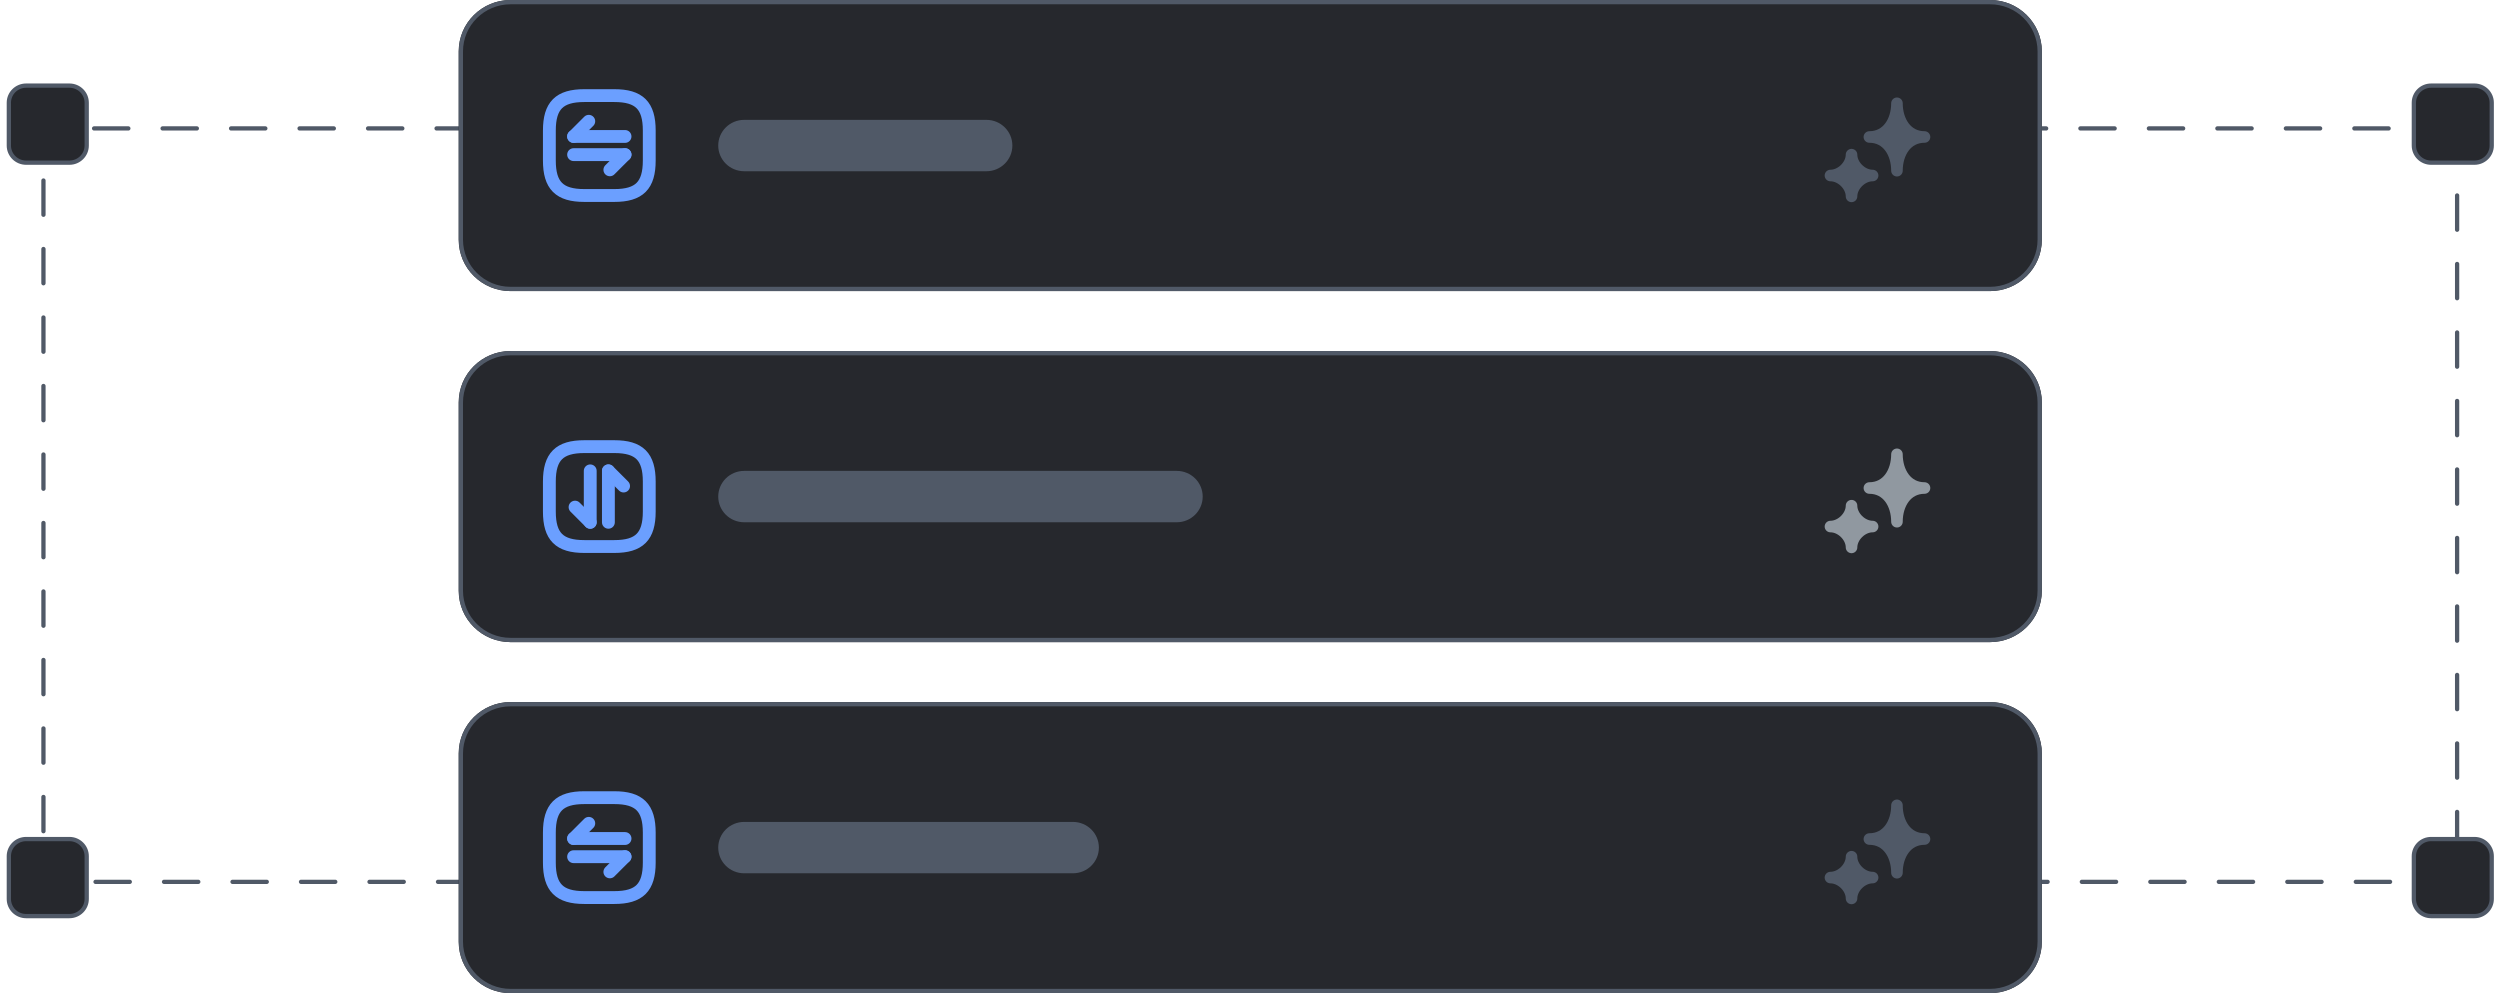 <svg width="292" height="116" viewBox="0 0 292 116" fill="none" xmlns="http://www.w3.org/2000/svg">
<path d="M286.991 15H5.075V103H286.991V15Z" stroke="#505967" stroke-width="0.5" stroke-linecap="round" stroke-dasharray="4 4"/>
<path d="M8.106 10H3.054C1.938 10 1.033 10.895 1.033 12V17C1.033 18.105 1.938 19 3.054 19H8.106C9.222 19 10.127 18.105 10.127 17V12C10.127 10.895 9.222 10 8.106 10Z" fill="#26282D" stroke="#505967" stroke-width="0.5"/>
<path d="M289.012 10H283.959C282.843 10 281.938 10.895 281.938 12V17C281.938 18.105 282.843 19 283.959 19H289.012C290.128 19 291.033 18.105 291.033 17V12C291.033 10.895 290.128 10 289.012 10Z" fill="#26282D" stroke="#505967" stroke-width="0.5"/>
<path d="M8.106 98H3.054C1.938 98 1.033 98.895 1.033 100V105C1.033 106.105 1.938 107 3.054 107H8.106C9.222 107 10.127 106.105 10.127 105V100C10.127 98.895 9.222 98 8.106 98Z" fill="#26282D" stroke="#505967" stroke-width="0.5"/>
<path d="M289.012 98H283.959C282.843 98 281.938 98.895 281.938 100V105C281.938 106.105 282.843 107 283.959 107H289.012C290.128 107 291.033 106.105 291.033 105V100C291.033 98.895 290.128 98 289.012 98Z" fill="#26282D" stroke="#505967" stroke-width="0.5"/>
<path d="M232.426 0H59.639C56.291 0 53.576 2.686 53.576 6V28C53.576 31.314 56.291 34 59.639 34H232.426C235.775 34 238.489 31.314 238.489 28V6C238.489 2.686 235.775 0 232.426 0Z" fill="#26282D"/>
<path d="M232.427 0.25H59.639C56.43 0.25 53.829 2.824 53.829 6V28C53.829 31.176 56.43 33.75 59.639 33.75H232.427C235.635 33.75 238.237 31.176 238.237 28V6C238.237 2.824 235.635 0.25 232.427 0.25Z" stroke="#505967" stroke-width="0.5"/>
<path d="M115.214 14H86.921C85.247 14 83.89 15.343 83.89 17C83.89 18.657 85.247 20 86.921 20H115.214C116.888 20 118.245 18.657 118.245 17C118.245 15.343 116.888 14 115.214 14Z" fill="#505967"/>
<path d="M221.564 12.062C221.564 14.134 220.436 16 218.343 16C220.436 16 221.564 17.866 221.564 19.938C221.564 17.866 222.692 16 224.784 16C222.692 16 221.564 14.134 221.564 12.062Z" fill="#505967"/>
<path d="M216.259 18.062C216.259 19.305 215.052 20.5 213.796 20.5C215.052 20.5 216.259 21.695 216.259 22.938C216.259 21.695 217.467 20.5 218.722 20.5C217.467 20.5 216.259 19.305 216.259 18.062Z" fill="#505967"/>
<path d="M221.564 12.062C221.564 14.134 220.436 16 218.343 16C220.436 16 221.564 17.866 221.564 19.938C221.564 17.866 222.692 16 224.784 16C222.692 16 221.564 14.134 221.564 12.062Z" stroke="#505967" stroke-width="1.35" stroke-linecap="round" stroke-linejoin="round"/>
<path d="M216.259 18.062C216.259 19.305 215.052 20.5 213.796 20.5C215.052 20.5 216.259 21.695 216.259 22.938C216.259 21.695 217.467 20.5 218.722 20.5C217.467 20.5 216.259 19.305 216.259 18.062Z" stroke="#505967" stroke-width="1.35" stroke-linecap="round" stroke-linejoin="round"/>
<path d="M232.426 82H59.639C56.291 82 53.576 84.686 53.576 88V110C53.576 113.314 56.291 116 59.639 116H232.426C235.775 116 238.489 113.314 238.489 110V88C238.489 84.686 235.775 82 232.426 82Z" fill="#26282D"/>
<path d="M232.427 82.25H59.639C56.43 82.25 53.829 84.824 53.829 88V110C53.829 113.176 56.43 115.75 59.639 115.75H232.427C235.635 115.75 238.237 113.176 238.237 110V88C238.237 84.824 235.635 82.25 232.427 82.25Z" stroke="#505967" stroke-width="0.5"/>
<path d="M125.318 96H86.921C85.247 96 83.89 97.343 83.89 99C83.89 100.657 85.247 102 86.921 102H125.318C126.992 102 128.35 100.657 128.35 99C128.35 97.343 126.992 96 125.318 96Z" fill="#505967"/>
<path d="M221.564 94.061C221.564 96.133 220.436 97.999 218.343 97.999C220.436 97.999 221.564 99.865 221.564 101.937C221.564 99.865 222.692 97.999 224.784 97.999C222.692 97.999 221.564 96.133 221.564 94.061Z" fill="#505967"/>
<path d="M216.259 100.062C216.259 101.305 215.052 102.5 213.796 102.5C215.052 102.5 216.259 103.695 216.259 104.937C216.259 103.695 217.467 102.5 218.722 102.5C217.467 102.5 216.259 101.305 216.259 100.062Z" fill="#505967"/>
<path d="M221.564 94.061C221.564 96.133 220.436 97.999 218.343 97.999C220.436 97.999 221.564 99.865 221.564 101.937C221.564 99.865 222.692 97.999 224.784 97.999C222.692 97.999 221.564 96.133 221.564 94.061Z" stroke="#505967" stroke-width="1.35" stroke-linecap="round" stroke-linejoin="round"/>
<path d="M216.259 100.062C216.259 101.305 215.052 102.5 213.796 102.5C215.052 102.5 216.259 103.695 216.259 104.937C216.259 103.695 217.467 102.5 218.722 102.5C217.467 102.5 216.259 101.305 216.259 100.062Z" stroke="#505967" stroke-width="1.35" stroke-linecap="round" stroke-linejoin="round"/>
<path d="M232.426 41H59.639C56.291 41 53.576 43.686 53.576 47V69C53.576 72.314 56.291 75 59.639 75H232.426C235.775 75 238.489 72.314 238.489 69V47C238.489 43.686 235.775 41 232.426 41Z" fill="#26282D"/>
<path d="M232.427 41.25H59.639C56.43 41.25 53.829 43.824 53.829 47V69C53.829 72.176 56.43 74.75 59.639 74.75H232.427C235.635 74.75 238.237 72.176 238.237 69V47C238.237 43.824 235.635 41.25 232.427 41.25Z" stroke="#505967" stroke-width="0.5"/>
<path d="M137.444 55H86.921C85.247 55 83.89 56.343 83.89 58C83.89 59.657 85.247 61 86.921 61H137.444C139.118 61 140.475 59.657 140.475 58C140.475 56.343 139.118 55 137.444 55Z" fill="#505967"/>
<path d="M221.564 53.062C221.564 55.134 220.436 57 218.343 57C220.436 57 221.564 58.866 221.564 60.938C221.564 58.866 222.692 57 224.784 57C222.692 57 221.564 55.134 221.564 53.062Z" fill="#9098A0"/>
<path d="M216.259 59.062C216.259 60.305 215.052 61.5 213.796 61.5C215.052 61.5 216.259 62.695 216.259 63.938C216.259 62.695 217.467 61.5 218.722 61.5C217.467 61.5 216.259 60.305 216.259 59.062Z" fill="#9098A0"/>
<path d="M221.564 53.062C221.564 55.134 220.436 57 218.343 57C220.436 57 221.564 58.866 221.564 60.938C221.564 58.866 222.692 57 224.784 57C222.692 57 221.564 55.134 221.564 53.062Z" stroke="#9098A0" stroke-width="1.35" stroke-linecap="round" stroke-linejoin="round"/>
<path d="M216.259 59.062C216.259 60.305 215.052 61.5 213.796 61.5C215.052 61.5 216.259 62.695 216.259 63.938C216.259 62.695 217.467 61.5 218.722 61.5C217.467 61.5 216.259 60.305 216.259 59.062Z" stroke="#9098A0" stroke-width="1.35" stroke-linecap="round" stroke-linejoin="round"/>
<path d="M68.25 22.834H71.75C74.666 22.834 75.833 21.667 75.833 18.75V15.25C75.833 12.334 74.666 11.167 71.75 11.167H68.25C65.333 11.167 64.166 12.334 64.166 15.25V18.75C64.166 21.667 65.333 22.834 68.25 22.834Z" stroke="#6B9FFF" stroke-width="1.5" stroke-linecap="round" stroke-linejoin="round"/>
<path d="M73.004 18.061L71.231 19.835" stroke="#6B9FFF" stroke-width="1.5" stroke-miterlimit="10" stroke-linecap="round" stroke-linejoin="round"/>
<path d="M66.996 18.061H73.004" stroke="#6B9FFF" stroke-width="1.5" stroke-miterlimit="10" stroke-linecap="round" stroke-linejoin="round"/>
<path d="M66.996 15.938L68.769 14.165" stroke="#6B9FFF" stroke-width="1.5" stroke-miterlimit="10" stroke-linecap="round" stroke-linejoin="round"/>
<path d="M73.004 15.938H66.996" stroke="#6B9FFF" stroke-width="1.5" stroke-miterlimit="10" stroke-linecap="round" stroke-linejoin="round"/>
<path d="M68.25 104.834H71.75C74.666 104.834 75.833 103.667 75.833 100.75V97.25C75.833 94.334 74.666 93.167 71.75 93.167H68.25C65.333 93.167 64.166 94.334 64.166 97.25V100.75C64.166 103.667 65.333 104.834 68.25 104.834Z" stroke="#6B9FFF" stroke-width="1.5" stroke-linecap="round" stroke-linejoin="round"/>
<path d="M73.004 100.062L71.231 101.835" stroke="#6B9FFF" stroke-width="1.5" stroke-miterlimit="10" stroke-linecap="round" stroke-linejoin="round"/>
<path d="M66.996 100.062H73.004" stroke="#6B9FFF" stroke-width="1.5" stroke-miterlimit="10" stroke-linecap="round" stroke-linejoin="round"/>
<path d="M66.996 97.938L68.769 96.165" stroke="#6B9FFF" stroke-width="1.5" stroke-miterlimit="10" stroke-linecap="round" stroke-linejoin="round"/>
<path d="M73.004 97.939H66.996" stroke="#6B9FFF" stroke-width="1.5" stroke-miterlimit="10" stroke-linecap="round" stroke-linejoin="round"/>
<path d="M68.25 63.834H71.75C74.666 63.834 75.833 62.667 75.833 59.75V56.25C75.833 53.334 74.666 52.167 71.75 52.167H68.25C65.333 52.167 64.166 53.334 64.166 56.25V59.75C64.166 62.667 65.333 63.834 68.25 63.834Z" stroke="#6B9FFF" stroke-width="1.5" stroke-linecap="round" stroke-linejoin="round"/>
<path d="M68.938 61.005L67.165 59.231" stroke="#6B9FFF" stroke-width="1.5" stroke-miterlimit="10" stroke-linecap="round" stroke-linejoin="round"/>
<path d="M68.939 54.996V61.004" stroke="#6B9FFF" stroke-width="1.5" stroke-miterlimit="10" stroke-linecap="round" stroke-linejoin="round"/>
<path d="M71.061 54.996L72.835 56.769" stroke="#6B9FFF" stroke-width="1.5" stroke-miterlimit="10" stroke-linecap="round" stroke-linejoin="round"/>
<path d="M71.061 61.004V54.996" stroke="#6B9FFF" stroke-width="1.5" stroke-miterlimit="10" stroke-linecap="round" stroke-linejoin="round"/>
</svg>

